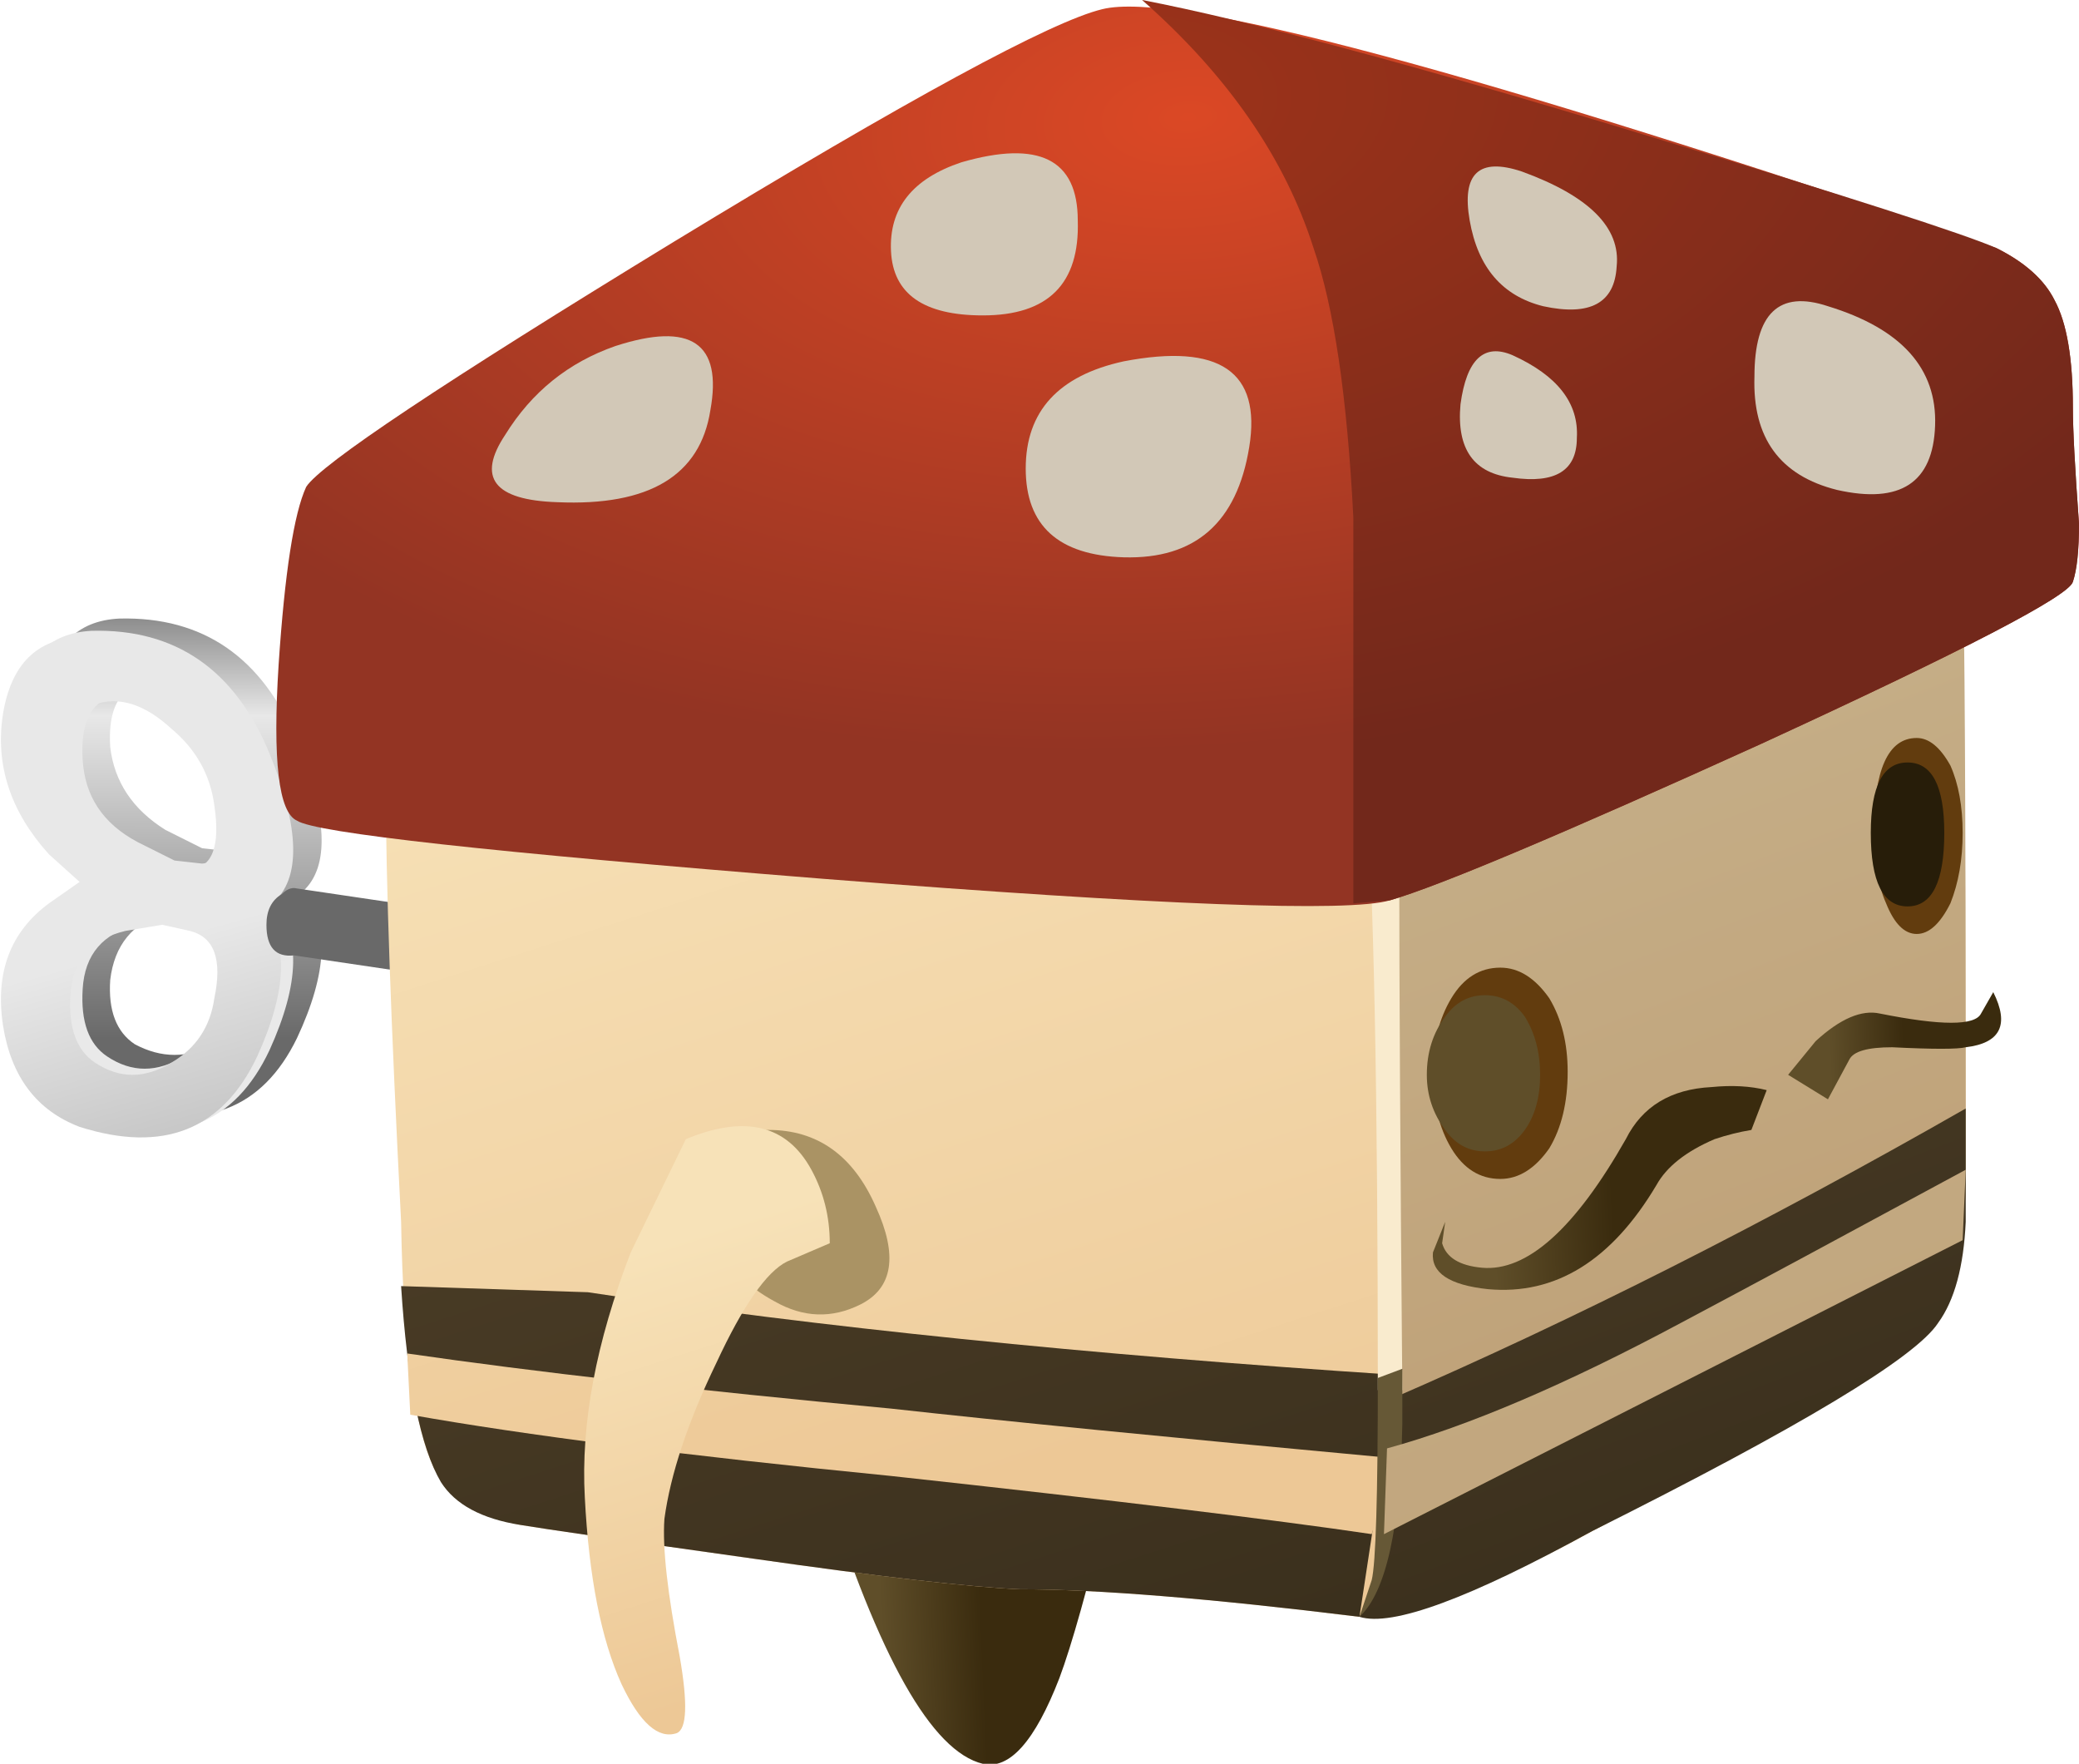<?xml version="1.0" encoding="iso-8859-1"?>
<!-- Generator: Adobe Illustrator 15.1.0, SVG Export Plug-In . SVG Version: 6.00 Build 0)  -->
<!DOCTYPE svg PUBLIC "-//W3C//DTD SVG 1.1//EN" "http://www.w3.org/Graphics/SVG/1.1/DTD/svg11.dtd">
<svg version="1.1" id="flash0.ai" xmlns="http://www.w3.org/2000/svg" xmlns:xlink="http://www.w3.org/1999/xlink" x="0px" y="0px"
	 width="33.95px" height="28.8px" viewBox="0 0 33.95 28.8" style="enable-background:new 0 0 33.95 28.8;" xml:space="preserve">
<symbol  id="cubimal_1_" viewBox="-1.488 -26.664 29.437 28.813">
	<g id="Layer_1_5_">
		<g>
			
				<linearGradient id="SVGID_1_" gradientUnits="userSpaceOnUse" x1="365.044" y1="317.868" x2="366.796" y2="317.868" gradientTransform="matrix(0.999 0.043 -0.043 0.999 -342.623 -357.578)">
				<stop  offset="0" style="stop-color:#5F4E29"/>
				<stop  offset="0.937" style="stop-color:#3A2B0E"/>
			</linearGradient>
			<path style="fill-rule:evenodd;clip-rule:evenodd;fill:url(#SVGID_1_);" d="M12.1-22.4c-0.333-1.366-0.6-2.316-0.8-2.85
				c-0.4-1.034-0.817-1.5-1.25-1.4c-0.833,0.2-1.7,1.733-2.6,4.6L12.1-22.4z"/>
			
				<linearGradient id="SVGID_2_" gradientUnits="userSpaceOnUse" x1="372.85" y1="321.387" x2="374.602" y2="321.387" gradientTransform="matrix(0.999 0.043 -0.043 0.999 -342.623 -357.578)">
				<stop  offset="0" style="stop-color:#5F4E29"/>
				<stop  offset="0.937" style="stop-color:#3A2B0E"/>
			</linearGradient>
			<path style="fill-rule:evenodd;clip-rule:evenodd;fill:url(#SVGID_2_);" d="M19.8-18.55c-0.4-1.5-0.683-2.45-0.85-2.85
				c-0.4-1.033-0.816-1.5-1.25-1.4c-0.833,0.2-1.7,1.733-2.6,4.6L19.8-18.55z"/>
			
				<linearGradient id="SVGID_3_" gradientUnits="userSpaceOnUse" x1="-2107.197" y1="-13441.078" x2="-2088.049" y2="-13441.078" gradientTransform="matrix(0.307 -0.952 0.952 0.307 13450.13 2113.475)">
				<stop  offset="0" style="stop-color:#F7E2B8"/>
				<stop  offset="1" style="stop-color:#EDC896"/>
			</linearGradient>
			<path style="fill-rule:evenodd;clip-rule:evenodd;fill:url(#SVGID_3_);" d="M10.95-1.1c0.9,0.033,2.833-0.15,5.8-0.55
				c3.1-0.433,5.017-0.65,5.75-0.65c1.133,0,1.983-0.216,2.55-0.65c0.367-0.333,0.633-0.8,0.8-1.4
				c0.167-0.534,0.25-4.383,0.25-11.55c0-0.366,0-0.85,0-1.45c-0.033-0.5-0.183-0.95-0.45-1.35c-0.267-0.434-1.167-1.184-2.7-2.25
				c-1.367-0.967-2.35-1.6-2.95-1.9c-0.7-0.4-1.45-0.733-2.25-1c-0.7-0.267-1.217-0.4-1.55-0.4c-2.433,0.3-4.283,0.45-5.55,0.45
				c-0.8,0.034-2.25,0.2-4.35,0.5c-2.133,0.3-3.4,0.483-3.8,0.55c-0.667,0.133-1.133,0.433-1.4,0.9
				c-0.333,0.667-0.517,2.017-0.55,4.05c-0.167,3.233-0.25,5.6-0.25,7.1c0.033,2.667,0.417,4.25,1.15,4.75
				c0.9,0.633,2.434,1.533,4.6,2.7C8.583-1.85,10.216-1.134,10.95-1.1z"/>
			
				<linearGradient id="SVGID_4_" gradientUnits="userSpaceOnUse" x1="-2370.002" y1="-12875.969" x2="-2353.004" y2="-12875.969" gradientTransform="matrix(0.357 -0.934 0.934 0.357 12890.799 2381.454)">
				<stop  offset="0" style="stop-color:#CAB893"/>
				<stop  offset="1" style="stop-color:#C0A37A"/>
			</linearGradient>
			<path style="fill-rule:evenodd;clip-rule:evenodd;fill:url(#SVGID_4_);" d="M25.85-4.35c0.067-0.2,0.133-1.067,0.2-2.6
				C26.083-8.017,26.1-11,26.1-15.9c0-0.366,0-0.85,0-1.45c-0.033-0.5-0.183-0.95-0.45-1.35c-0.267-0.434-1.167-1.184-2.7-2.25
				c-1.367-0.967-2.35-1.6-2.95-1.9c-0.3-0.167-0.934-0.434-1.9-0.8c-0.966-0.366-1.6-0.566-1.9-0.6
				c0.333,0.667,0.483,1.383,0.45,2.15l-0.1,14l0.1,0.15c0.167,0.167,1.083,0.667,2.75,1.5c1.8,0.867,2.967,1.483,3.5,1.85
				c1.4,0.9,2.15,1.4,2.25,1.5C25.517-3.467,25.75-3.884,25.85-4.35z"/>
			
				<linearGradient id="SVGID_5_" gradientUnits="userSpaceOnUse" x1="-2107.178" y1="-13447.832" x2="-2088.029" y2="-13447.832" gradientTransform="matrix(0.307 -0.952 0.952 0.307 13450.13 2113.475)">
				<stop  offset="0" style="stop-color:#54442C"/>
				<stop  offset="1" style="stop-color:#3B301D"/>
			</linearGradient>
			<path style="fill-rule:evenodd;clip-rule:evenodd;fill:url(#SVGID_5_);" d="M16.8-20.3l-0.6-3.95
				c-2.433,0.3-4.283,0.45-5.55,0.45c-0.8,0.034-2.25,0.2-4.35,0.5c-2.133,0.3-3.4,0.483-3.8,0.55c-0.633,0.1-1.067,0.333-1.3,0.7
				c-0.333,0.567-0.55,1.633-0.65,3.2l3.05-0.1C7.333-19.517,11.733-19.967,16.8-20.3z"/>
			
				<linearGradient id="SVGID_6_" gradientUnits="userSpaceOnUse" x1="-2108.371" y1="-13445.259" x2="-2089.483" y2="-13445.259" gradientTransform="matrix(0.307 -0.952 0.952 0.307 13447.23 2114.959)">
				<stop  offset="0" style="stop-color:#F7E2B8"/>
				<stop  offset="1" style="stop-color:#EDC896"/>
			</linearGradient>
			<path style="fill-rule:evenodd;clip-rule:evenodd;fill:url(#SVGID_6_);" d="M16.4-22.9c-1.567,0.233-4.184,0.55-7.85,0.95
				c-3.367,0.333-5.983,0.667-7.85,1l-0.05,1c2.066-0.3,4.7-0.6,7.9-0.9c1.8-0.2,4.5-0.467,8.1-0.8
				C16.617-22.083,16.533-22.5,16.4-22.9z"/>
			
				<linearGradient id="SVGID_7_" gradientUnits="userSpaceOnUse" x1="-2364.724" y1="-12890.44" x2="-2347.252" y2="-12890.44" gradientTransform="matrix(0.356 -0.934 0.934 0.356 12903.328 2375.851)">
				<stop  offset="0" style="stop-color:#54442C"/>
				<stop  offset="1" style="stop-color:#3B301D"/>
			</linearGradient>
			<path style="fill-rule:evenodd;clip-rule:evenodd;fill:url(#SVGID_7_);" d="M16.7-20.7c3,1.3,6.133,2.883,9.4,4.75v-1.85
				c-0.033-0.733-0.183-1.283-0.45-1.65c-0.367-0.566-2.25-1.7-5.65-3.4c-2-1.1-3.267-1.567-3.8-1.4
				c0.333,0.667,0.483,1.383,0.45,2.15v1.35L16.7-20.7z"/>
			<path style="fill-rule:evenodd;clip-rule:evenodd;fill:#F7E2B8;" d="M23.65-4.3c-0.5-0.3-1.8-0.966-3.9-2
				c-1.867-0.9-2.9-1.45-3.1-1.65c-0.867,0.066-3.767,0.367-8.7,0.9c-3.733,0.4-6.066,0.567-7,0.5c0.167,0.267,0.333,0.467,0.5,0.6
				c0.9,0.633,2.434,1.533,4.6,2.7c2.533,1.4,4.167,2.116,4.9,2.15C13.216-1,17.066-1.4,22.5-2.3c1.433-0.2,2.316-0.466,2.65-0.8
				C24.716-3.534,24.216-3.934,23.65-4.3z"/>
			<g>
				<path style="fill-rule:evenodd;clip-rule:evenodd;fill:#623C0E;" d="M19.6-15.35c0-0.5-0.1-0.917-0.3-1.25
					c-0.233-0.333-0.5-0.5-0.8-0.5c-0.333,0-0.6,0.167-0.8,0.5c-0.2,0.333-0.3,0.75-0.3,1.25c0,0.466,0.1,0.867,0.3,1.2
					c0.2,0.333,0.467,0.5,0.8,0.5c0.3,0,0.566-0.167,0.8-0.5C19.5-14.483,19.6-14.884,19.6-15.35z"/>
				
					<linearGradient id="SVGID_8_" gradientUnits="userSpaceOnUse" x1="510.783" y1="-16803.773" x2="513.738" y2="-16803.773" gradientTransform="matrix(-0.059 -0.998 0.998 -0.059 16822.815 -499.572)">
					<stop  offset="0" style="stop-color:#5F4E29"/>
					<stop  offset="0.859" style="stop-color:#271D09"/>
				</linearGradient>
				<path style="fill-rule:evenodd;clip-rule:evenodd;fill:url(#SVGID_8_);" d="M19.15-15.4c0-0.366-0.083-0.667-0.25-0.9
					c-0.167-0.233-0.383-0.35-0.65-0.35c-0.267,0-0.483,0.117-0.65,0.35c-0.2,0.267-0.3,0.567-0.3,0.9c0,0.367,0.1,0.684,0.3,0.95
					c0.167,0.233,0.383,0.35,0.65,0.35c0.267,0,0.483-0.117,0.65-0.35C19.066-14.717,19.15-15.034,19.15-15.4z"/>
			</g>
			<g>
				<path style="fill-rule:evenodd;clip-rule:evenodd;fill:#623C0E;" d="M26.05-11.45c0-0.434-0.067-0.816-0.2-1.15
					c-0.167-0.333-0.35-0.5-0.55-0.5s-0.367,0.167-0.5,0.5c-0.133,0.3-0.2,0.683-0.2,1.15c0,1.033,0.233,1.55,0.7,1.55
					c0.2,0,0.383-0.15,0.55-0.45C25.983-10.65,26.05-11.017,26.05-11.45z"/>
				
					<linearGradient id="SVGID_9_" gradientUnits="userSpaceOnUse" x1="543.653" y1="-16829.975" x2="546.409" y2="-16829.975" gradientTransform="matrix(-0.064 -0.998 0.998 -0.064 16855.734 -536.809)">
					<stop  offset="0" style="stop-color:#5F4E29"/>
					<stop  offset="0.859" style="stop-color:#271D09"/>
				</linearGradient>
				<path style="fill-rule:evenodd;clip-rule:evenodd;fill:url(#SVGID_9_);" d="M25.75-11.45c0-0.8-0.2-1.2-0.6-1.2
					s-0.6,0.4-0.6,1.2c0,0.767,0.2,1.15,0.6,1.15S25.75-10.684,25.75-11.45z"/>
			</g>
			<path style="fill-rule:evenodd;clip-rule:evenodd;fill:#F9EBCE;" d="M20.5-5.8c1.466,0.767,3.017,1.667,4.65,2.7
				c-0.067-0.4-1.434-1.333-4.1-2.8c-2.7-1.5-4.083-2.417-4.15-2.75c-0.067-0.366-0.067-4.333,0-11.9h-0.4c0,4.867-0.067,8.2-0.2,10
				c-0.067,1.1-0.117,1.733-0.15,1.9c-0.067,0.2-0.25,0.333-0.55,0.4c-0.4,0.1-3.233,0.417-8.5,0.95L1-6.3l7.6-0.8
				c1.367-0.167,2.983-0.317,4.85-0.45c1.833-0.133,2.883-0.167,3.15-0.1C16.933-7.617,18.233-7,20.5-5.8z"/>
			<polygon style="fill-rule:evenodd;clip-rule:evenodd;fill:#665836;" points="13.4,-7.55 13.4,-7.95 1,-6.3 			"/>
			<path style="fill-rule:evenodd;clip-rule:evenodd;fill:#665836;" d="M20.5-5.8c1.466,0.767,3.017,1.667,4.65,2.7
				c-0.033-0.333-0.7-0.883-2-1.65c-1.7-0.967-2.95-1.667-3.75-2.1v0.45L20.5-5.8z"/>
			<path style="fill-rule:evenodd;clip-rule:evenodd;fill:#665836;" d="M16.5-20.35l0.4,0.15v-0.9c-0.033-1.7-0.267-2.75-0.7-3.15
				l0.2,0.6C16.466-23.384,16.5-22.284,16.5-20.35z"/>
			<linearGradient id="SVGID_10_" gradientUnits="userSpaceOnUse" x1="0.2" y1="-4.518" x2="24.4" y2="-4.518">
				<stop  offset="0" style="stop-color:#5B71A7"/>
				<stop  offset="1" style="stop-color:#383E62"/>
			</linearGradient>
			<path style="fill-rule:evenodd;clip-rule:evenodd;fill:url(#SVGID_10_);" d="M22.9-4.3c-0.5-0.3-1.8-0.966-3.9-2
				c-1.9-0.9-2.934-1.45-3.1-1.65c-0.867,0.066-3.767,0.367-8.7,0.9c-3.767,0.4-6.1,0.567-7,0.5c0.167,0.267,0.333,0.467,0.5,0.6
				c0.867,0.633,2.4,1.533,4.6,2.7c2.533,1.4,4.15,2.116,4.85,2.15c2.3,0.1,6.167-0.3,11.6-1.2c1.433-0.2,2.316-0.466,2.65-0.8
				C24.066-3.467,23.566-3.867,22.9-4.3z"/>
			<path style="fill-rule:evenodd;clip-rule:evenodd;fill:#D7DFFE;" d="M12.8-7.5h1.8c1-0.167,2.083,0,3.25,0.5h0.05
				c-0.7-0.534-1.2-0.967-1.5-1.3c-0.2-0.233-0.333-0.55-0.4-0.95c-0.1-0.5-0.2-0.833-0.3-1C15.5-10.217,15.4-9.8,15.4-9
				c-0.067,0.4-0.184,0.65-0.35,0.75c-0.067,0.066-0.483,0.167-1.25,0.3C13.133-7.817,12.8-7.667,12.8-7.5z"/>
			<path style="fill-rule:evenodd;clip-rule:evenodd;fill:#D7DFFE;" d="M5.55-6.85l1.6-0.25c-0.4,0-1.033,0.033-1.9,0.1l-1.4,0.25
				C4.583-6.817,5.15-6.85,5.55-6.85z"/>
			<g>
				
					<radialGradient id="SVGID_11_" cx="2.694" cy="407.22" r="18.812" gradientTransform="matrix(0.999 0.051 0 -0.549 10.709 223.662)" gradientUnits="userSpaceOnUse">
					<stop  offset="0" style="stop-color:#DB4825"/>
					<stop  offset="1" style="stop-color:#933423"/>
				</radialGradient>
				<path style="fill-rule:evenodd;clip-rule:evenodd;fill:url(#SVGID_11_);" d="M16.7-12.55c-0.667-0.2-3.75-0.083-9.25,0.35
					c-5.433,0.434-8.3,0.75-8.6,0.95c-0.3,0.133-0.4,0.983-0.3,2.55C-1.35-7.2-1.2-6.233-1-5.8c0.233,0.367,2.233,1.7,6,4
					c3.833,2.333,6.167,3.6,7,3.8c1.2,0.3,6.066-1,14.6-3.9c0.467-0.233,0.784-0.517,0.95-0.85c0.2-0.367,0.3-0.95,0.3-1.75
					c0-0.367,0.034-1,0.1-1.9c0-0.433-0.033-0.75-0.1-0.95c-0.066-0.233-1.767-1.117-5.1-2.65C19.517-11.467,17.5-12.317,16.7-12.55
					z"/>
				
					<radialGradient id="SVGID_12_" cx="1.55" cy="405.562" r="19.888" gradientTransform="matrix(0.999 0.051 0 -0.549 10.602 222.999)" gradientUnits="userSpaceOnUse">
					<stop  offset="0" style="stop-color:#9E331A"/>
					<stop  offset="1" style="stop-color:#72281B"/>
				</radialGradient>
				<path style="fill-rule:evenodd;clip-rule:evenodd;fill:url(#SVGID_12_);" d="M27.85-4.5c0-0.367,0.034-1,0.1-1.9
					c0-0.433-0.033-0.75-0.1-0.95c-0.066-0.233-1.767-1.117-5.1-2.65c-3.233-1.467-5.25-2.317-6.05-2.55l-0.6-0.05v6.3
					c-0.1,1.967-0.316,3.434-0.65,4.4c-0.467,1.467-1.4,2.817-2.8,4.05c1.733-0.333,4.467-1.067,8.2-2.2
					c3.3-1,5.217-1.617,5.75-1.85c0.467-0.233,0.784-0.517,0.95-0.85C27.75-3.117,27.85-3.7,27.85-4.5z"/>
				<path style="fill-rule:evenodd;clip-rule:evenodd;fill:#D2C8B7;" d="M18.85-0.65c1.1-0.4,1.617-0.917,1.55-1.55
					c-0.033-0.6-0.434-0.816-1.2-0.65c-0.667,0.167-1.066,0.633-1.2,1.4S18.15-0.417,18.85-0.65z"/>
				<path style="fill-rule:evenodd;clip-rule:evenodd;fill:#D2C8B7;" d="M18.7-3.65c0.733-0.333,1.083-0.783,1.05-1.35
					c0-0.534-0.35-0.75-1.05-0.65c-0.633,0.067-0.917,0.467-0.85,1.2C17.95-3.717,18.233-3.45,18.7-3.65z"/>
				<path style="fill-rule:evenodd;clip-rule:evenodd;fill:#D2C8B7;" d="M23.85-2.85c1.2-0.367,1.784-1.017,1.75-1.95
					c-0.033-0.933-0.566-1.283-1.6-1.05C23.066-5.617,22.617-5,22.65-4C22.65-2.967,23.05-2.583,23.85-2.85z"/>
				<path style="fill-rule:evenodd;clip-rule:evenodd;fill:#D2C8B7;" d="M9.7-0.5c1.267,0.366,1.9,0.05,1.9-0.95
					C11.633-2.483,11.117-3,10.05-3c-0.967,0-1.467,0.35-1.5,1.05S8.9-0.767,9.7-0.5z"/>
				<path style="fill-rule:evenodd;clip-rule:evenodd;fill:#D2C8B7;" d="M12.35-3.75c1.567,0.3,2.25-0.167,2.05-1.4
					c-0.2-1.233-0.883-1.833-2.05-1.8c-1.066,0.033-1.6,0.517-1.6,1.45C10.75-4.567,11.283-3.983,12.35-3.75z"/>
				<path style="fill-rule:evenodd;clip-rule:evenodd;fill:#D2C8B7;" d="M4.05-3.5C5.283-3.1,5.8-3.45,5.6-4.55
					c-0.167-1.066-1-1.566-2.5-1.5c-1.033,0.034-1.316,0.4-0.85,1.1C2.683-4.25,3.283-3.767,4.05-3.5z"/>
			</g>
			
				<linearGradient id="SVGID_13_" gradientUnits="userSpaceOnUse" x1="-2376.277" y1="-12881.75" x2="-2349.46" y2="-12881.75" gradientTransform="matrix(0.357 -0.934 0.934 0.357 12894.867 2379.637)">
				<stop  offset="0" style="stop-color:#CAB893"/>
				<stop  offset="1" style="stop-color:#C0A37A"/>
			</linearGradient>
			<path style="fill-rule:evenodd;clip-rule:evenodd;fill:url(#SVGID_13_);" d="M16.6-22.9l0.05,1.4
				c1.333,0.366,2.933,1.05,4.8,2.05c1.067,0.566,2.617,1.4,4.65,2.5l-0.05-1.15L16.6-22.9z"/>
			<path style="fill-rule:evenodd;clip-rule:evenodd;fill:#AA9364;" d="M5.7-18.15c-0.133,0.3-0.2,0.6-0.2,0.9
				c0,0.633,0.35,0.95,1.05,0.95c0.8,0,1.383-0.417,1.75-1.25c0.367-0.8,0.283-1.333-0.25-1.6c-0.467-0.233-0.933-0.216-1.4,0.05
				C6.216-18.867,5.9-18.55,5.7-18.15z"/>
			
				<linearGradient id="SVGID_14_" gradientUnits="userSpaceOnUse" x1="-2092.039" y1="-13459.587" x2="-2084.686" y2="-13459.587" gradientTransform="matrix(0.306 -0.952 0.952 0.306 13458.806 2109.023)">
				<stop  offset="0" style="stop-color:#F7E2B8"/>
				<stop  offset="1" style="stop-color:#EDC896"/>
			</linearGradient>
			<path style="fill-rule:evenodd;clip-rule:evenodd;fill:url(#SVGID_14_);" d="M5.2-16.45c0.967,0.4,1.65,0.233,2.05-0.5
				c0.2-0.367,0.3-0.767,0.3-1.2l-0.7-0.3c-0.333-0.167-0.716-0.717-1.15-1.65c-0.467-0.967-0.75-1.817-0.85-2.55
				C4.816-23.117,4.9-23.867,5.1-24.9c0.133-0.767,0.117-1.183-0.05-1.25c-0.3-0.1-0.6,0.167-0.9,0.8
				c-0.333,0.733-0.533,1.75-0.6,3.05c-0.067,1.2,0.183,2.534,0.75,4L5.2-16.45z"/>
			
				<linearGradient id="SVGID_15_" gradientUnits="userSpaceOnUse" x1="415.8" y1="361.44" x2="417.902" y2="361.44" gradientTransform="matrix(0.999 0.048 -0.048 0.999 -379.685 -398.148)">
				<stop  offset="0" style="stop-color:#5F4E29"/>
				<stop  offset="0.937" style="stop-color:#3A2B0E"/>
			</linearGradient>
			<path style="fill-rule:evenodd;clip-rule:evenodd;fill:url(#SVGID_15_);" d="M22.85-15.65L22.6-16.3
				c-0.2-0.033-0.4-0.083-0.6-0.15c-0.467-0.2-0.784-0.45-0.95-0.75c-0.733-1.233-1.65-1.8-2.75-1.7
				c-0.633,0.067-0.933,0.267-0.9,0.6l0.2,0.5l-0.05-0.35c0.067-0.233,0.283-0.366,0.65-0.4c0.733-0.066,1.517,0.633,2.35,2.1
				c0.267,0.533,0.733,0.816,1.4,0.85C22.283-15.567,22.583-15.583,22.85-15.65z"/>
			
				<linearGradient id="SVGID_16_" gradientUnits="userSpaceOnUse" x1="343.565" y1="292.306" x2="344.865" y2="292.306" gradientTransform="matrix(0.999 0.038 -0.038 0.999 -308.227 -320.272)">
				<stop  offset="0" style="stop-color:#5F4E29"/>
				<stop  offset="0.937" style="stop-color:#3A2B0E"/>
			</linearGradient>
			<path style="fill-rule:evenodd;clip-rule:evenodd;fill:url(#SVGID_16_);" d="M26.35-14.4l0.2,0.35
				c0.267-0.533,0.117-0.833-0.45-0.9c-0.133-0.033-0.533-0.033-1.2,0c-0.4,0-0.633-0.066-0.7-0.2l-0.35-0.65l-0.65,0.4l0.45,0.55
				c0.4,0.367,0.75,0.517,1.05,0.45C25.7-14.6,26.25-14.6,26.35-14.4z"/>
		</g>
	</g>
</symbol>
<symbol  id="cubimal_x5F_mc" viewBox="-0.385 -26.614 33.935 28.813">
	<g id="Layer_5_1_">
	</g>
	<g id="Layer_4_2_">
	</g>
	<g id="Layer_2_copy_2_">
	</g>
	<g id="Layer_2_2_">
	</g>
	<g id="Layer_1_9_">
		
			<use xlink:href="#cubimal_x5F_scene1"  width="33.935" height="28.813" x="0.015" y="-26.664" transform="matrix(1 0 0 1 -0.4 0.05)" style="overflow:visible;"/>
	</g>
	<g id="Layer_6_1_">
	</g>
</symbol>
<symbol  id="cubimal_x5F_scene1" viewBox="0.015 -26.664 33.935 28.813">
	<g id="Layer_1_8_">
		
			<use xlink:href="#winder_x5F_static"  width="10.185" height="8.474" x="0.015" y="-8.472" transform="matrix(1 0 0 1 0 -7.95)" style="overflow:visible;"/>
		
			<use xlink:href="#cubimal_1_"  width="29.437" height="28.813" x="-1.488" y="-26.664" transform="matrix(1 0 0 1 6 0)" style="overflow:visible;"/>
	</g>
</symbol>
<symbol  id="winder_x5F_static" viewBox="0.015 -8.472 10.185 8.474">
	<g id="Layer_4_1_">
		
			<use xlink:href="#winderedge"  width="4.537" height="8.127" x="0.015" y="-8.126" transform="matrix(1 0 0 1 0.7 0)" style="overflow:visible;"/>
	</g>
	<g id="Layer_3_1_">
		
			<use xlink:href="#winderfacehighlight"  width="4.573" height="8.174" x="0.016" y="-8.173" transform="matrix(1 0 0 1 0.2 -0.2)" style="overflow:visible;"/>
	</g>
	<g id="Layer_2_copy_1_">
		
			<use xlink:href="#winderface1a"  width="4.573" height="8.174" x="0.015" y="-8.172" transform="matrix(1 0 0 1 0 -0.3)" style="overflow:visible;"/>
	</g>
	<g id="Layer_1_7_">
		<g>
			
				<linearGradient id="SVGID_17_" gradientUnits="userSpaceOnUse" x1="1516.551" y1="-17619.617" x2="1517.871" y2="-17619.617" gradientTransform="matrix(-0.171 -0.985 0.985 -0.171 17627.557 -1515.292)">
				<stop  offset="0" style="stop-color:#8F8F8F"/>
				<stop  offset="0.228" style="stop-color:#E8E8E8"/>
				<stop  offset="1" style="stop-color:#696969"/>
			</linearGradient>
			<path style="fill-rule:evenodd;clip-rule:evenodd;fill:url(#SVGID_17_);" d="M10.2-6.3L4.8-5.5C4.5-5.533,4.351-5.366,4.351-5
				c0,0.233,0.083,0.4,0.25,0.5c0.066,0.066,0.133,0.1,0.2,0.1l5.4-0.8V-6.3z"/>
		</g>
	</g>
</symbol>
<symbol  id="winderedge" viewBox="0.015 -8.126 4.537 8.127">
	<g id="Layer_1_4_">
		<g>
			
				<linearGradient id="SVGID_18_" gradientUnits="userSpaceOnUse" x1="7.21" y1="-16349.52" x2="14.035" y2="-16349.52" gradientTransform="matrix(1.465202e-004 -1 1 -0.001 16351.803 -9.177)">
				<stop  offset="0" style="stop-color:#8F8F8F"/>
				<stop  offset="0.228" style="stop-color:#E8E8E8"/>
				<stop  offset="1" style="stop-color:#696969"/>
			</linearGradient>
			<path style="fill-rule:evenodd;clip-rule:evenodd;fill:url(#SVGID_18_);" d="M3.5-5.899c0.066,0.6-0.083,0.983-0.45,1.15L2.6-4.7
				C2.367-4.7,2.167-4.733,2-4.8c-0.533-0.167-0.833-0.533-0.9-1.1c-0.034-0.5,0.1-0.85,0.4-1.05c0.434-0.233,0.867-0.233,1.3,0
				C3.2-6.716,3.434-6.366,3.5-5.899z M0.05-1.25c0.1,0.8,0.5,1.216,1.2,1.25c1.367,0.033,2.333-0.633,2.9-2
				c0.5-1.233,0.534-2.05,0.1-2.45c0.434-0.533,0.4-1.333-0.1-2.4c-0.567-1.167-1.533-1.533-2.9-1.1c-0.7,0.233-1.1,0.767-1.2,1.6
				c-0.133,0.867,0.117,1.533,0.75,2L1.25-4L0.8-3.55C0.167-2.85-0.083-2.083,0.05-1.25z M3.5-2.75C3.434-2.25,3.2-1.833,2.8-1.5
				C2.367-1.1,1.934-0.966,1.5-1.1c-0.3-0.133-0.434-0.467-0.4-1C1.167-2.666,1.467-3.116,2-3.45l0.6-0.3L3.05-3.8
				C3.417-3.766,3.566-3.416,3.5-2.75z"/>
		</g>
	</g>
</symbol>
<symbol  id="winderface1a" viewBox="0.015 -8.172 4.573 8.174">
	<g id="Layer_1_2_">
		
			<linearGradient id="SVGID_19_" gradientUnits="userSpaceOnUse" x1="-1920.817" y1="-13813.8" x2="-1911.645" y2="-13813.8" gradientTransform="matrix(0.273 -0.962 0.962 0.273 13814.952 1918.173)">
			<stop  offset="0" style="stop-color:#E8E8E8"/>
			<stop  offset="1" style="stop-color:#878787"/>
		</linearGradient>
		<path style="fill-rule:evenodd;clip-rule:evenodd;fill:url(#SVGID_19_);" d="M2.05-4.8c-0.566-0.133-0.867-0.483-0.9-1.05
			c-0.033-0.533,0.1-0.9,0.4-1.1c0.4-0.267,0.817-0.267,1.25,0C3.2-6.717,3.433-6.367,3.5-5.9c0.133,0.633,0,1-0.4,1.1L2.65-4.7
			L2.05-4.8z M0.05-1.25C0.183-0.45,0.6-0.033,1.3,0c1.367,0.033,2.333-0.633,2.9-2c0.5-1.233,0.517-2.05,0.05-2.45
			c0.467-0.5,0.45-1.3-0.05-2.4C3.633-8.05,2.667-8.433,1.3-8C0.6-7.733,0.183-7.183,0.05-6.35c-0.133,0.867,0.117,1.533,0.75,2
			L1.3-4L0.8-3.55C0.167-2.85-0.083-2.083,0.05-1.25z M3.5-2.75C3.433-2.25,3.2-1.833,2.8-1.5C2.367-1.1,1.95-0.967,1.55-1.1
			c-0.3-0.133-0.433-0.467-0.4-1c0.033-0.6,0.333-1.05,0.9-1.35l0.6-0.3L3.1-3.8C3.467-3.767,3.6-3.417,3.5-2.75z"/>
	</g>
</symbol>
<symbol  id="winderfacehighlight" viewBox="0.016 -8.173 4.573 8.174">
	<g id="Layer_1_3_">
		
			<linearGradient id="SVGID_20_" gradientUnits="userSpaceOnUse" x1="-1920.816" y1="-13813.8" x2="-1911.644" y2="-13813.8" gradientTransform="matrix(0.273 -0.962 0.962 0.273 13814.952 1918.173)">
			<stop  offset="0" style="stop-color:#E8E8E8"/>
			<stop  offset="1" style="stop-color:#EDEDED"/>
		</linearGradient>
		<path style="fill-rule:evenodd;clip-rule:evenodd;fill:url(#SVGID_20_);" d="M2.05-4.8c-0.567-0.133-0.867-0.483-0.9-1.05
			c-0.033-0.533,0.1-0.9,0.4-1.1c0.4-0.267,0.817-0.267,1.25,0C3.2-6.717,3.434-6.367,3.5-5.9c0.1,0.6-0.034,0.967-0.4,1.1L2.65-4.7
			L2.05-4.8z M0.05-1.25C0.184-0.45,0.601-0.034,1.3,0c1.367,0.034,2.333-0.633,2.9-2c0.5-1.233,0.517-2.05,0.05-2.45
			c0.466-0.5,0.45-1.3-0.05-2.4C3.634-8.05,2.667-8.434,1.3-8c-0.7,0.267-1.117,0.817-1.25,1.65c-0.133,0.867,0.117,1.534,0.75,2
			L1.3-4L0.8-3.55C0.167-2.851-0.083-2.084,0.05-1.25z M1.55-1.101c-0.3-0.133-0.433-0.466-0.4-1c0.033-0.6,0.333-1.05,0.9-1.35
			l0.6-0.3l0.45-0.05c0.366,0.033,0.5,0.383,0.4,1.05C3.434-2.25,3.2-1.834,2.8-1.5C2.367-1.101,1.95-0.967,1.55-1.101z"/>
	</g>
</symbol>
<use xlink:href="#cubimal_x5F_mc"  width="33.935" height="28.813" id="cubimal" x="-0.385" y="-26.614" transform="matrix(1 0 0 -1 0.4 2.2)" style="overflow:visible;"/>
</svg>
